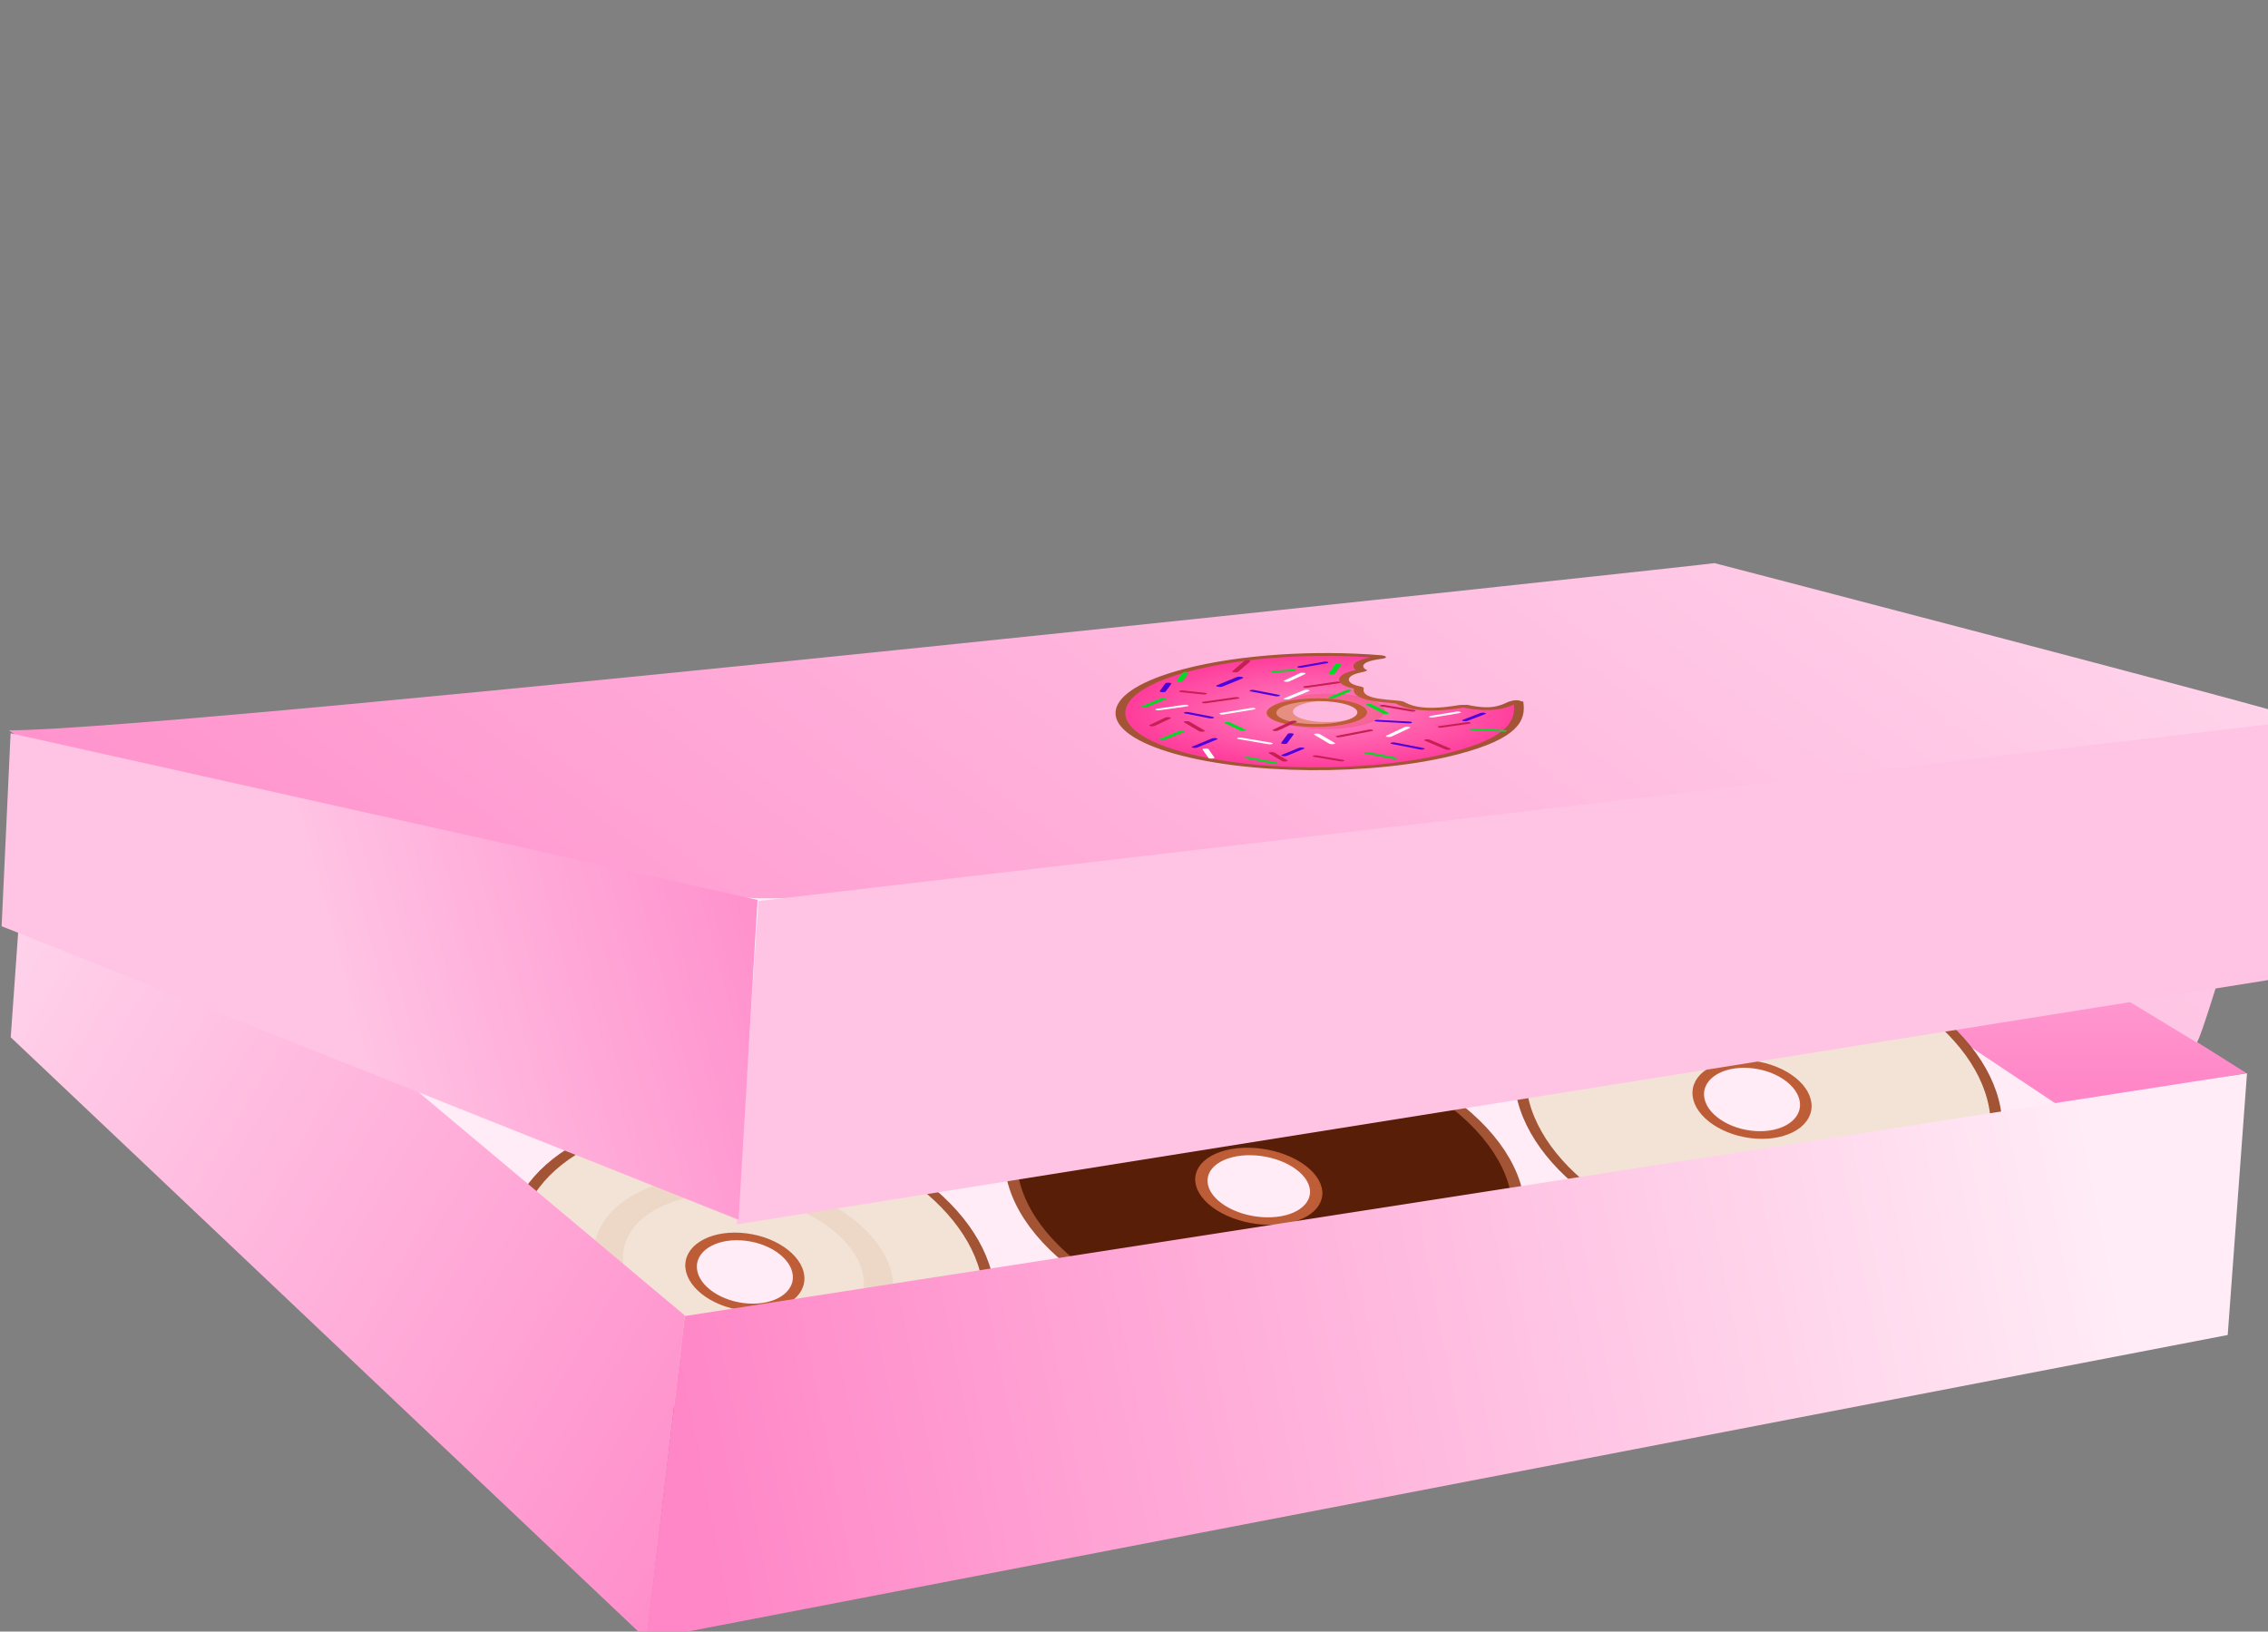 <?xml version="1.0" encoding="utf-8"?>
<svg viewBox="75 134 335 241" xmlns="http://www.w3.org/2000/svg" name="https://boxy-svg.com">
  <rect x="75" y="134" width="335" height="241" fill="#808080" stroke="none"/>
  <defs>
    <linearGradient gradientUnits="userSpaceOnUse" x1="337.111" y1="168.368" x2="337.111" y2="188.675" id="gradient-30" gradientTransform="matrix(0.543, 0, 0, 0.543, 113.819, 186.867)">
      <stop offset="0" style="stop-color: rgba(255, 236, 246, 1)"/>
      <stop offset="1" style="stop-color: rgba(255, 134, 199, 1)"/>
    </linearGradient>
    <radialGradient gradientUnits="userSpaceOnUse" cx="415.182" cy="102.489" r="16.482" id="gradient-1" gradientTransform="matrix(0.663, 0.972, -0.939, 0.641, 266.177, -396.874)">
      <stop offset="0" style="stop-color: rgba(197, 96, 56, 1)"/>
      <stop offset="1" style="stop-color: rgb(157, 82, 53);"/>
    </radialGradient>
    <radialGradient gradientUnits="userSpaceOnUse" cx="415.182" cy="102.489" r="16.482" id="gradient-2" gradientTransform="matrix(0.663, 0.972, -0.939, 0.641, 153.548, -436.713)">
      <stop offset="0" style="stop-color: rgba(197, 96, 56, 1)"/>
      <stop offset="1" style="stop-color: rgb(157, 82, 53);"/>
    </radialGradient>
    <radialGradient gradientUnits="userSpaceOnUse" cx="415.182" cy="102.489" r="16.482" id="gradient-3" gradientTransform="matrix(0.663, 0.972, -0.939, 0.641, 177.118, -379.975)">
      <stop offset="0" style="stop-color: rgba(197, 96, 56, 1)"/>
      <stop offset="1" style="stop-color: rgb(157, 82, 53);"/>
    </radialGradient>
    <linearGradient gradientUnits="userSpaceOnUse" x1="192.854" y1="90.711" x2="192.854" y2="121.803" id="gradient-103" gradientTransform="matrix(0.279, -0.466, 0.751, 0.449, 146.217, 332.703)">
      <stop offset="0" style="stop-color: rgba(255, 236, 246, 1)"/>
      <stop offset="1" style="stop-color: rgba(255, 134, 199, 1)"/>
    </linearGradient>
    <linearGradient gradientUnits="userSpaceOnUse" x1="233.478" y1="100.869" x2="233.478" y2="121.803" id="gradient-104" gradientTransform="matrix(0.105, 0.533, -1.359, 0.273, 429.181, 139.993)">
      <stop offset="0" style="stop-color: rgba(255, 236, 246, 1)"/>
      <stop offset="1" style="stop-color: rgba(255, 134, 199, 1)"/>
    </linearGradient>
    <linearGradient gradientUnits="userSpaceOnUse" x1="337.111" y1="168.368" x2="337.111" y2="188.675" id="gradient-69" gradientTransform="matrix(0.791, 0.612, -2.421, 3.24, 460.465, -646.483)">
      <stop offset="0" style="stop-color: rgba(255, 236, 246, 1)"/>
      <stop offset="1" style="stop-color: rgba(255, 134, 199, 1)"/>
    </linearGradient>
    <linearGradient gradientUnits="userSpaceOnUse" x1="305.926" y1="157.576" x2="305.926" y2="184.863" id="gradient-72" gradientTransform="matrix(-0.729, -1.052, 1.194, -0.262, 291.839, 505.285)">
      <stop offset="0" style="stop-color: rgba(255, 196, 228, 1)"/>
      <stop offset="1" style="stop-color: rgba(255, 94, 182, 1)"/>
    </linearGradient>
    <radialGradient gradientUnits="userSpaceOnUse" cx="415.182" cy="102.489" r="16.482" id="gradient-70" gradientTransform="matrix(0.968, -0.102, 0.099, 0.995, 32.956, 13.045)">
      <stop offset="0" style="stop-color: rgb(255, 109, 180);"/>
      <stop offset="1" style="stop-color: rgb(255, 0, 123);"/>
    </radialGradient>
    <radialGradient gradientUnits="userSpaceOnUse" cx="415.182" cy="102.489" r="16.482" id="gradient-71" gradientTransform="matrix(0.663, 0.972, -0.939, 0.641, 266.177, -396.874)">
      <stop offset="0" style="stop-color: rgba(197, 96, 56, 1)"/>
      <stop offset="1" style="stop-color: rgb(157, 82, 53);"/>
    </radialGradient>
  </defs>
  <g transform="matrix(4.034, 0, 0, 4.034, -920.391, -321.779)" style="">
    <g transform="matrix(1.825, 0, 0, 1.825, -253.947, -375.108)">
      <title>caixa-6-revisada</title>
      <path d="M 304.593 281.094 L 317.521 289.901 L 287.253 295.503 L 277.676 285.771 L 304.593 281.094 Z" style="fill: rgb(255, 236, 246);"/>
      <path d="M 277.848 285.296 C 279.088 283.943 304.1 279.893 304.722 280.007 C 305.344 280.122 319.437 288.982 319.423 288.978 L 315.671 289.637 L 304.452 282.178 L 278.781 286.058 L 277.848 285.296 Z" style="fill: url(#gradient-30);"/>
      <g transform="matrix(1, 0, 0, 1, -0.02, -0.045)">
        <title>seis-donuts</title>
        <g transform="matrix(0.29, 0.037, -0.008, 0.188, 186.883, 263.053)" style="">
          <g transform="matrix(1, 0, 0, 1, -89.06, 16.899)">
            <path d="M 461.664 72.489 C 461.664 81.537 454.284 88.871 445.181 88.871 C 436.078 88.871 428.699 81.537 428.699 72.489 C 428.699 63.441 436.078 56.107 445.181 56.107 C 454.284 56.107 461.664 63.441 461.664 72.489 Z M 444.753 68.74 C 442.698 68.74 441.033 70.406 441.033 72.46 C 441.033 74.515 442.698 76.18 444.753 76.18 C 446.807 76.18 448.473 74.515 448.473 72.46 C 448.473 70.406 446.807 68.74 444.753 68.74 Z" style="stroke-width: 0.8px; fill: rgb(243, 227, 215); stroke: url(#gradient-1);"/>
            <path style=""/>
          </g>
          <circle style="fill: none; stroke: rgb(237, 216, 200); stroke-width: 2.65px;" cx="354.702" cy="87.958" r="12.173" transform="matrix(0.768, 0, 0, 0.741, 83.183, 24.112)"/>
        </g>
        <g transform="matrix(0.264, -0.068, 0.162, 0.175, 206.665, 308.17)" style="">
          <path d="M 349.034 32.65 C 349.034 41.698 341.654 49.032 332.551 49.032 C 323.448 49.032 316.069 41.698 316.069 32.65 C 316.069 23.602 323.448 16.268 332.551 16.268 C 341.654 16.268 349.034 23.602 349.034 32.65 Z M 332.123 28.901 C 330.068 28.901 328.403 30.567 328.403 32.621 C 328.403 34.676 330.068 36.341 332.123 36.341 C 334.177 36.341 335.843 34.676 335.843 32.621 C 335.843 30.567 334.177 28.901 332.123 28.901 Z" style="stroke-width: 0.8px; fill: rgb(89, 30, 7); stroke: url(#gradient-2);"/>
        </g>
        <g transform="matrix(0.29, 0.037, -0.008, 0.188, 207.09, 259.593)" style="">
          <path d="M 372.604 89.388 C 372.604 98.436 365.224 105.77 356.121 105.77 C 347.018 105.77 339.639 98.436 339.639 89.388 C 339.639 80.34 347.018 73.006 356.121 73.006 C 365.224 73.006 372.604 80.34 372.604 89.388 Z M 355.693 85.639 C 353.638 85.639 351.973 87.305 351.973 89.359 C 351.973 91.414 353.638 93.079 355.693 93.079 C 357.747 93.079 359.413 91.414 359.413 89.359 C 359.413 87.305 357.747 85.639 355.693 85.639 Z" style="stroke-width: 0.8px; fill: rgb(243, 227, 215); stroke: url(#gradient-3);"/>
        </g>
      </g>
      <path d="M 274.91 283.469 L 274.57 288.26 L 287.33 300.343 L 288.094 293.841 L 277.878 285.274 L 276.103 285.771 L 274.91 283.469 Z" style="fill: url(#gradient-103);"/>
      <path d="M 319.437 288.982 L 319.05 294.233 L 287.321 300.343 L 288.094 293.853 L 319.437 288.982 Z" style="fill: url(#gradient-104);"/>
    </g>
    <path d="M 247.077 139.727 C 253.352 139.727 309.552 133.629 309.527 133.604 C 309.526 133.603 330.734 139.121 330.718 139.229 C 330.61 139.955 327.433 151.011 327.183 151.158 L 318.848 146.099 L 274.41 145.873 L 254.152 144.732 L 247.077 139.727 Z" style="fill: url(#gradient-69);"/>
    <path d="M 328.72 140.901 L 327.968 131.58 L 272.66 143.985 L 273.1 155.839 L 328.72 140.901 Z" style="fill: rgb(255, 196, 228);" transform="matrix(0.995, 0.104, -0.104, 0.995, 18.198, -25.643)" origin="-0.298 1.269"/>
    <path d="M 244.638 140.311 L 272.442 136.87 L 275.726 148.135 L 246.702 147.075 L 244.638 140.311 Z" style="fill: url(#gradient-72);" transform="matrix(0.942, 0.336, -0.336, 0.942, 63.834, -74.537)" origin="0.085 0.91"/>
    <g transform="matrix(0.332, -0.087, 0.299, 0.093, 138.77, 174.401)" style="" origin="0.474 0.501">
      <g transform="matrix(1, 0, 0, 1, 3.418, -40.765)">
        <g transform="matrix(1, 0, 0, 1, -7.167, 1.029)">
          <path d="M 914.75 86.094 m -5.105 0 a 5.105 4.697 0 1 0 10.21 0 a 5.105 4.697 0 1 0 -10.21 0 Z M 914.75 86.094 m -3.064 0 a 3.064 2.818 0 0 1 6.128 0 a 3.064 2.818 0 0 1 -6.128 0 Z" style="fill: rgb(218, 123, 86); fill-opacity: 0.67;" transform="matrix(-0.707, 0.707, -0.707, -0.707, 1153.214, -513.072)" shape="ring 914.75 86.094 3.064 2.818 5.105 4.697 1@49f182f9"/>
          <path d="M 454.855 79.293 C 455.358 82.307 457.363 81.554 458.366 81.282 C 458.722 81.185 458.961 81.357 458.95 81.37 C 455.428 85.684 451.586 88.871 445.181 88.871 C 436.078 88.871 428.699 81.537 428.699 72.489 C 428.699 63.441 436.078 56.107 445.181 56.107 C 451.177 56.107 456.465 59.266 459.31 64.047 C 459.334 64.087 459.29 64.286 459.152 64.237 C 456.627 63.352 455.574 65.577 455.602 65.945 C 455.605 65.98 455.269 65.962 455.068 65.945 C 453.13 65.779 451.638 67.772 451.984 69.272 C 452.011 69.391 452.026 69.549 451.94 69.629 C 449.057 72.336 451.812 74.421 451.643 74.998 C 450.495 78.911 454.827 79.124 454.855 79.293 Z M 444.753 68.74 C 442.698 68.74 441.033 70.406 441.033 72.46 C 441.033 74.515 442.698 76.18 444.753 76.18 C 446.807 76.18 448.473 74.515 448.473 72.46 C 448.473 70.406 446.807 68.74 444.753 68.74 Z" style="stroke-width: 0.8px; fill-opacity: 0.67; fill: url(#gradient-70); stroke: url(#gradient-71);"/>
        </g>
        <g transform="matrix(1, 0, 0, 1, 23.154, -29.075)">
          <line style="paint-order: fill; filter: none; stroke-linecap: round; stroke-miterlimit: 5; stroke-linejoin: round; stroke: rgb(2, 219, 38); stroke-width: 0.5px; fill-opacity: 0.67;" x1="400.604" y1="110.174" x2="403.26" y2="109.531" transform="matrix(0, -1.03, 0.971, 0, 295.233, 523.663)"/>
          <line style="paint-order: fill; filter: none; stroke-linecap: round; stroke-miterlimit: 5; stroke-linejoin: round; stroke: rgb(2, 219, 38); stroke-width: 0.5px; fill-opacity: 0.67;" x1="408.624" y1="115.464" x2="411.279" y2="114.82" transform="matrix(0, 1.03, -0.971, 0, 521.788, -306.925)"/>
          <line style="paint-order: fill; filter: none; stroke-linecap: round; stroke-miterlimit: 5; stroke-linejoin: round; stroke: rgb(2, 219, 38); stroke-width: 0.5px; fill-opacity: 0.67;" x1="420.551" y1="114.828" x2="422.096" y2="116.95" transform="matrix(-1, 0, 0, -1, 842.647, 231.778)"/>
          <line style="paint-order: fill; filter: none; stroke-linecap: round; stroke-miterlimit: 5; stroke-linejoin: round; stroke: rgb(2, 219, 38); stroke-width: 0.5px; fill-opacity: 0.67;" x1="418.198" y1="100.183" x2="420.551" y2="99.645"/>
          <line style="paint-order: fill; filter: none; stroke-linecap: round; stroke-miterlimit: 5; stroke-linejoin: round; stroke: rgb(2, 219, 38); stroke-width: 0.5px; fill-opacity: 0.67;" x1="405.71" y1="100.508" x2="407.995" y2="100.98" transform="matrix(0, 1.03, -0.971, 0, 504.705, -318.132)"/>
          <line style="paint-order: fill; filter: none; stroke-linecap: round; stroke-miterlimit: 5; stroke-linejoin: round; stroke: rgb(2, 219, 38); stroke-width: 0.5px; fill-opacity: 0.67;" x1="412.687" y1="86.627" x2="413.98" y2="88.508" transform="matrix(0, -1.03, 0.971, 0, 328.28, 513.116)"/>
          <line style="paint-order: fill; filter: none; stroke-linecap: round; stroke-miterlimit: 5; stroke-linejoin: round; stroke: rgb(78, 2, 219); stroke-width: 0.6px; fill-opacity: 0.67;" x1="413.774" y1="91.419" x2="416.507" y2="90.794"/>
          <line style="paint-order: fill; filter: none; stroke-linecap: round; stroke-miterlimit: 5; stroke-linejoin: round; stroke: rgb(78, 2, 219); stroke-width: 0.5px; fill-opacity: 0.67;" x1="412.068" y1="114.922" x2="414.723" y2="114.278" transform="matrix(0, 1.03, -0.971, 0, 524.706, -311.012)"/>
          <line style="paint-order: fill; filter: none; stroke-linecap: round; stroke-miterlimit: 5; stroke-linejoin: round; stroke: rgb(78, 2, 219); stroke-width: 0.5px; fill-opacity: 0.67;" x1="416.507" y1="107.709" x2="418.053" y2="109.831" transform="matrix(-1, 0, 0, -1, 834.56, 217.54)"/>
          <line style="paint-order: fill; filter: none; stroke-linecap: round; stroke-miterlimit: 5; stroke-linejoin: round; stroke: rgb(78, 2, 219); stroke-width: 0.5px; fill-opacity: 0.67;" x1="404.27" y1="109.877" x2="406.623" y2="109.339"/>
          <line style="paint-order: fill; filter: none; stroke-linecap: round; stroke-miterlimit: 5; stroke-linejoin: round; stroke: rgb(78, 2, 219); stroke-width: 0.5px; fill-opacity: 0.67;" x1="422.231" y1="91.873" x2="424.584" y2="92.331" transform="matrix(-1, 0, 0, -1, 846.815, 184.204)"/>
          <line style="paint-order: fill; filter: none; stroke-linecap: round; stroke-miterlimit: 5; stroke-linejoin: round; stroke: rgb(78, 2, 219); stroke-width: 0.5px; fill-opacity: 0.67;" x1="409.595" y1="87.958" x2="410.888" y2="89.839" transform="matrix(0, -1.03, 0.971, 0, 323.895, 511.264)"/>
          <line style="paint-order: fill; filter: none; stroke-linecap: round; stroke-miterlimit: 5; stroke-linejoin: round; stroke: rgb(198, 31, 84); stroke-width: 0.5px; fill-opacity: 0.67;" x1="405.211" y1="113.534" x2="407.496" y2="112.819" transform="matrix(0, -1.03, 0.971, 0, 296.426, 531.539)"/>
          <line style="paint-order: fill; filter: none; stroke-linecap: round; stroke-miterlimit: 5; stroke-linejoin: round; stroke: rgb(198, 31, 84); stroke-width: 0.5px; fill-opacity: 0.67;" x1="414.062" y1="116.108" x2="417.006" y2="116.58" transform="matrix(0, -1.03, 0.971, 0, 302.53, 544.158)"/>
          <line style="paint-order: fill; filter: none; stroke-linecap: round; stroke-miterlimit: 5; stroke-linejoin: round; stroke: rgb(198, 31, 84); stroke-width: 0.5px; fill-opacity: 0.67;" x1="418.048" y1="86.84" x2="419.549" y2="89.654" transform="matrix(0, 1.03, -0.971, 0, 504.512, -342.928)"/>
          <line style="paint-order: fill; filter: none; stroke-linecap: round; stroke-miterlimit: 5; stroke-linejoin: round; stroke: rgb(78, 2, 219); stroke-width: 0.5px; fill-opacity: 0.67;" x1="413.893" y1="95.579" x2="416.179" y2="95.026" transform="matrix(0, 1.03, -0.971, 0, 507.603, -331.999)"/>
          <line style="paint-order: fill; filter: none; stroke-linecap: round; stroke-miterlimit: 5; stroke-linejoin: round; stroke: rgb(2, 219, 38); stroke-width: 0.5px; fill-opacity: 0.67;" x1="419.743" y1="91.419" x2="421.155" y2="92.178" transform="matrix(-1, 0, 0, -1, 840.898, 183.597)"/>
          <line style="paint-order: fill; filter: none; stroke-linecap: round; stroke-miterlimit: 5; stroke-linejoin: round; stroke: rgb(255, 255, 255); stroke-width: 0.5px; fill-opacity: 0.67;" x1="420.551" y1="109.876" x2="422.904" y2="110.414"/>
          <line style="paint-order: fill; filter: none; stroke-linecap: round; stroke-miterlimit: 5; stroke-linejoin: round; stroke: rgb(255, 255, 255); stroke-width: 0.5px; fill-opacity: 0.67;" x1="408.585" y1="97.511" x2="411.318" y2="98.137"/>
          <line style="paint-order: fill; filter: none; stroke-linecap: round; stroke-miterlimit: 5; stroke-linejoin: round; stroke: rgb(255, 255, 255); stroke-width: 0.5px; fill-opacity: 0.67;" x1="408.534" y1="108.385" x2="411.189" y2="109.215" transform="matrix(0, -1.03, 0.971, 0, 304.185, 530.774)"/>
          <line style="paint-order: fill; filter: none; stroke-linecap: round; stroke-miterlimit: 5; stroke-linejoin: round; stroke: rgb(255, 255, 255); stroke-width: 0.5px; fill-opacity: 0.67;" x1="405.556" y1="93.023" x2="407.909" y2="93.718" transform="matrix(-1, 0, 0, -1, 813.465, 186.741)"/>
          <line style="paint-order: fill; filter: none; stroke-linecap: round; stroke-miterlimit: 5; stroke-linejoin: round; stroke: rgb(255, 255, 255); stroke-width: 0.5px; fill-opacity: 0.67;" x1="399.431" y1="106.31" x2="400.697" y2="104.187"/>
          <line style="paint-order: fill; filter: none; stroke-linecap: round; stroke-miterlimit: 5; stroke-linejoin: round; stroke: rgb(2, 219, 38); stroke-width: 0.5px; fill-opacity: 0.67;" x1="417.469" y1="105.046" x2="420.124" y2="105.69" transform="matrix(0, -1.03, 0.971, 0, 316.453, 536.541)"/>
          <line style="paint-order: fill; filter: none; stroke-linecap: round; stroke-miterlimit: 5; stroke-linejoin: round; stroke: rgb(78, 2, 219); stroke-width: 0.5px; fill-opacity: 0.67;" x1="421.826" y1="112.522" x2="424.179" y2="112.064" transform="matrix(-1, 0, 0, -1, 846.005, 224.586)"/>
          <line style="paint-order: fill; filter: none; stroke-linecap: round; stroke-miterlimit: 5; stroke-linejoin: round; stroke: rgb(198, 31, 84); stroke-width: 0.5px; fill-opacity: 0.67;" x1="418.729" y1="96.477" x2="421.462" y2="97.283"/>
          <line style="paint-order: fill; filter: none; stroke-linecap: round; stroke-miterlimit: 5; stroke-linejoin: round; stroke: rgb(198, 31, 84); stroke-width: 0.5px; fill-opacity: 0.67;" x1="419.109" y1="112.539" x2="421.462" y2="113.234"/>
          <line style="paint-order: fill; filter: none; stroke-linecap: round; stroke-miterlimit: 5; stroke-linejoin: round; stroke: rgb(255, 255, 255); stroke-width: 0.5px; fill-opacity: 0.67;" x1="415.32" y1="97.909" x2="418.053" y2="97.283" transform="matrix(-1, 0, 0, -1, 833.373, 195.192)"/>
          <line style="paint-order: fill; filter: none; stroke-linecap: round; stroke-miterlimit: 5; stroke-linejoin: round; stroke: rgb(255, 255, 255); stroke-width: 0.5px; fill-opacity: 0.67;" x1="414.218" y1="111.625" x2="416.951" y2="110.819"/>
          <line style="paint-order: fill; filter: none; stroke-linecap: round; stroke-miterlimit: 5; stroke-linejoin: round; stroke: rgb(255, 255, 255); stroke-width: 0.5px; fill-opacity: 0.67;" x1="418.73" y1="94.123" x2="421.083" y2="93.428"/>
          <line style="paint-order: fill; filter: none; stroke-linecap: round; stroke-miterlimit: 5; stroke-linejoin: round; stroke: rgb(198, 31, 84); stroke-width: 0.5px; fill-opacity: 0.67;" x1="409.687" y1="94.126" x2="412.42" y2="94.932"/>
          <line style="paint-order: fill; filter: none; stroke-linecap: round; stroke-miterlimit: 5; stroke-linejoin: round; stroke: rgb(198, 31, 84); stroke-width: 0.5px; fill-opacity: 0.67;" x1="418.821" y1="106.757" x2="421.475" y2="105.928" transform="matrix(0, -1.03, 0.971, 0, 316.858, 538.907)"/>
          <line style="paint-order: fill; filter: none; stroke-linecap: round; stroke-miterlimit: 5; stroke-linejoin: round; stroke: rgb(198, 31, 84); stroke-width: 0.5px; fill-opacity: 0.67;" x1="410.462" y1="90.488" x2="411.318" y2="92.178"/>
          <line style="paint-order: fill; filter: none; stroke-linecap: round; stroke-miterlimit: 5; stroke-linejoin: round; stroke: rgb(2, 219, 38); stroke-width: 0.5px; fill-opacity: 0.67;" x1="405.242" y1="91.625" x2="407.976" y2="91"/>
          <line style="paint-order: fill; filter: none; stroke-linecap: round; stroke-miterlimit: 5; stroke-linejoin: round; stroke: rgb(2, 219, 38); stroke-width: 0.5px; fill-opacity: 0.67;" x1="399.953" y1="99.645" x2="402.686" y2="99.019" transform="matrix(-1, 0, 0, -1, 802.639, 198.664)"/>
          <line style="paint-order: fill; filter: none; stroke-linecap: round; stroke-miterlimit: 5; stroke-linejoin: round; stroke: rgb(2, 219, 38); stroke-width: 0.5px; fill-opacity: 0.67;" x1="423.214" y1="93.332" x2="424.716" y2="95.516" transform="matrix(0, -1.03, 0.971, 0, 332.251, 530.918)"/>
          <line style="paint-order: fill; filter: none; stroke-linecap: round; stroke-miterlimit: 5; stroke-linejoin: round; stroke: rgb(78, 2, 219); stroke-width: 0.5px; fill-opacity: 0.67;" x1="400.495" y1="103.089" x2="403.228" y2="102.463" transform="matrix(-1, 0, 0, -1, 803.723, 205.552)"/>
          <line style="paint-order: fill; filter: none; stroke-linecap: round; stroke-miterlimit: 5; stroke-linejoin: round; stroke: rgb(78, 2, 219); stroke-width: 0.5px; fill-opacity: 0.67;" x1="406.94" y1="105.569" x2="408.442" y2="107.753" transform="matrix(0, -1.03, 0.971, 0, 304.092, 526.4)"/>
          <line style="paint-order: fill; filter: none; stroke-linecap: round; stroke-miterlimit: 5; stroke-linejoin: round; stroke: rgb(78, 2, 219); stroke-width: 0.5px; fill-opacity: 0.67;" x1="405.704" y1="96.611" x2="407.989" y2="96.057" transform="matrix(0, 1.03, -0.971, 0, 500.415, -322.536)"/>
          <line style="paint-order: fill; filter: none; stroke-linecap: round; stroke-miterlimit: 5; stroke-linejoin: round; stroke: rgb(198, 31, 84); stroke-width: 0.5px; fill-opacity: 0.67;" x1="402.108" y1="96.082" x2="404.461" y2="95.387"/>
          <line style="paint-order: fill; filter: none; stroke-linecap: round; stroke-miterlimit: 5; stroke-linejoin: round; stroke: rgb(198, 31, 84); stroke-width: 0.5px; fill-opacity: 0.67;" x1="411.155" y1="108.891" x2="414.187" y2="109.349"/>
          <line style="paint-order: fill; filter: none; stroke-linecap: round; stroke-miterlimit: 5; stroke-linejoin: round; stroke: rgb(198, 31, 84); stroke-width: 0.5px; fill-opacity: 0.67;" x1="402.432" y1="109.309" x2="404.717" y2="110.024" transform="matrix(0, 1.03, -0.971, 0, 510.093, -305.835)"/>
          <line style="paint-order: fill; filter: none; stroke-linecap: round; stroke-miterlimit: 5; stroke-linejoin: round; stroke: rgb(255, 255, 255); stroke-width: 0.5px; fill-opacity: 0.67;" x1="403.912" y1="105.38" x2="406.567" y2="104.55" transform="matrix(0, 1.03, -0.971, 0, 507.192, -312.25)"/>
          <line style="paint-order: fill; filter: none; stroke-linecap: round; stroke-miterlimit: 5; stroke-linejoin: round; stroke: rgb(198, 31, 84); stroke-width: 0.5px; fill-opacity: 0.67;" x1="403.075" y1="98.065" x2="405.73" y2="98.895" transform="matrix(0, 1.03, -0.971, 0, 500.056, -317.874)"/>
          <line style="paint-order: fill; filter: none; stroke-linecap: round; stroke-miterlimit: 5; stroke-linejoin: round; stroke: rgb(198, 31, 84); stroke-width: 0.5px; fill-opacity: 0.67;" x1="408.585" y1="104.001" x2="411.318" y2="103.195" transform="matrix(-1, 0, 0, -1, 819.903, 207.196)"/>
        </g>
      </g>
    </g>
  </g>
</svg>